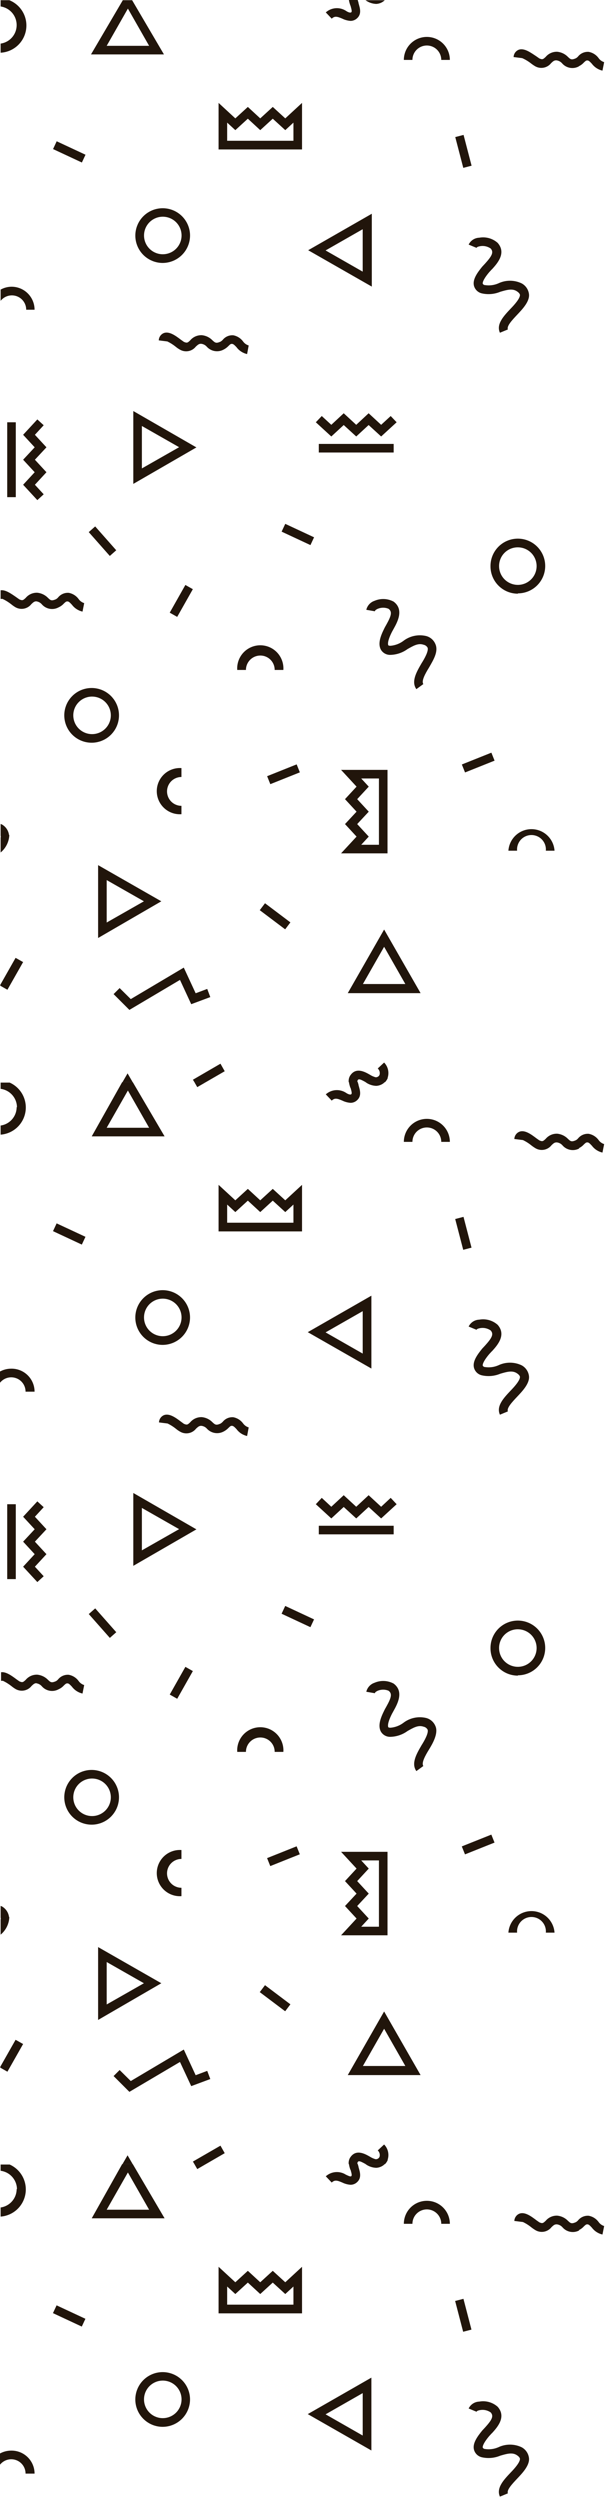 <svg width="77" height="315" viewBox="0 0 77 315" fill="none" xmlns="http://www.w3.org/2000/svg">
<path d="M0.039 260.401L0.039 260.521L0.935 261.029L2.913 257.54L1.964 257.006L0.039 260.401Z" fill="#21150B"/>
<path d="M23.363 210.018L21.391 213.509L22.333 214.041L24.305 210.55L23.363 210.018Z" fill="#21150B"/>
<path d="M28.32 271.293L27.785 270.344L24.311 272.349L24.498 272.67H25.941L28.32 271.293Z" fill="#21150B"/>
<path d="M22.681 259.799L24.098 262.846L26.503 261.951L26.116 260.922L24.659 261.47L23.162 258.236L16.48 262.205L15.076 260.815L14.315 261.577L16.306 263.568L22.681 259.799Z" fill="#21150B"/>
<path d="M22.867 234.192L22.867 233.096C22.468 233.069 22.069 233.124 21.693 233.258C21.317 233.392 20.972 233.602 20.68 233.874C20.389 234.147 20.156 234.477 19.997 234.843C19.838 235.209 19.756 235.604 19.756 236.003C19.756 236.402 19.838 236.797 19.997 237.164C20.156 237.53 20.389 237.859 20.68 238.132C20.972 238.404 21.317 238.614 21.693 238.748C22.069 238.882 22.468 238.937 22.867 238.91L22.867 237.854C22.384 237.854 21.922 237.663 21.581 237.322C21.241 236.981 21.049 236.519 21.049 236.037C21.049 235.554 21.241 235.092 21.581 234.751C21.922 234.41 22.384 234.219 22.867 234.219" fill="#21150B"/>
<path d="M11.588 224.088C12.056 224.086 12.515 224.222 12.906 224.48C13.296 224.739 13.602 225.107 13.783 225.539C13.964 225.971 14.013 226.447 13.923 226.907C13.833 227.367 13.609 227.79 13.279 228.122C12.948 228.454 12.527 228.68 12.068 228.773C11.608 228.865 11.132 228.819 10.699 228.641C10.266 228.462 9.896 228.159 9.635 227.769C9.375 227.38 9.236 226.922 9.236 226.454C9.236 225.829 9.483 225.229 9.924 224.786C10.364 224.342 10.963 224.092 11.588 224.088ZM11.588 229.902C12.268 229.894 12.931 229.685 13.492 229.301C14.054 228.918 14.49 228.376 14.745 227.746C15 227.115 15.062 226.423 14.925 225.757C14.787 225.091 14.456 224.48 13.972 224.002C13.488 223.524 12.874 223.199 12.206 223.069C11.538 222.939 10.847 223.01 10.219 223.272C9.591 223.534 9.055 223.976 8.678 224.542C8.301 225.108 8.1 225.774 8.1 226.454C8.1 227.368 8.463 228.245 9.11 228.892C9.756 229.539 10.633 229.902 11.548 229.902" fill="#21150B"/>
<path d="M4.557 212.087C4.838 212.119 5.096 212.258 5.278 212.474C5.537 212.769 5.89 212.966 6.277 213.032C6.664 213.097 7.061 213.028 7.403 212.835C7.653 212.722 7.876 212.558 8.058 212.354C8.299 212.127 8.366 212.087 8.526 212.1C8.686 212.113 8.833 212.274 9.061 212.514C9.388 212.954 9.862 213.262 10.397 213.383L10.611 212.314C10.323 212.225 10.073 212.041 9.903 211.793C9.605 211.389 9.166 211.112 8.673 211.018C8.422 210.997 8.169 211.038 7.936 211.136C7.704 211.233 7.498 211.385 7.336 211.579C7.252 211.684 7.148 211.77 7.029 211.833C6.481 212.06 6.374 211.966 6.053 211.659C5.698 211.292 5.225 211.06 4.717 211.004C4.436 210.991 4.156 211.043 3.898 211.157C3.641 211.271 3.413 211.443 3.233 211.659C2.913 211.953 2.846 212.02 2.445 211.846L2.084 211.592C1.496 211.151 0.748 210.603 0.133 210.697L0.133 211.779H0.373C0.753 211.962 1.112 212.187 1.443 212.448C1.611 212.586 1.789 212.712 1.977 212.822C2.304 213.007 2.686 213.068 3.054 212.994C3.422 212.921 3.751 212.717 3.982 212.421C4.236 212.18 4.369 212.06 4.65 212.073" fill="#21150B"/>
<path d="M1.136 241.529C1.1 241.251 0.999 240.985 0.841 240.753C0.683 240.521 0.473 240.329 0.227 240.193L0.08 240.139L0.08 241.61C0.104 241.692 0.104 241.781 0.08 241.863L0.08 243.761C0.406 243.49 0.672 243.154 0.861 242.774C1.049 242.395 1.157 241.98 1.176 241.556" fill="#21150B"/>
<path d="M15.435 272.669H16.719L16.077 271.56L15.435 272.669Z" fill="#21150B"/>
<path d="M13.446 247.209L18.137 249.882L13.446 252.555L13.446 247.209ZM12.363 245.325L12.363 254.507L20.329 249.882L12.363 245.325Z" fill="#21150B"/>
<path d="M33.396 250.126L32.736 251.001L35.938 253.414L36.598 252.539L33.396 250.126Z" fill="#21150B"/>
<path d="M35.944 202.343L35.486 203.324L39.12 205.019L39.578 204.038L35.944 202.343Z" fill="#21150B"/>
<path d="M61.92 231.154L58.197 232.642L58.599 233.647L62.322 232.159L61.92 231.154Z" fill="#21150B"/>
<path d="M58.413 153.32L57.365 153.593L58.375 157.473L59.423 157.2L58.413 153.32Z" fill="#21150B"/>
<path d="M37.381 232.629L33.658 234.117L34.06 235.122L37.783 233.634L37.381 232.629Z" fill="#21150B"/>
<path d="M68.788 243.507H69.884C69.834 242.77 69.506 242.08 68.966 241.576C68.427 241.071 67.716 240.791 66.977 240.791C66.239 240.791 65.528 241.071 64.988 241.576C64.448 242.08 64.12 242.77 64.07 243.507H65.166C65.145 243.256 65.175 243.004 65.257 242.765C65.338 242.527 65.468 242.308 65.638 242.122C65.808 241.937 66.015 241.789 66.246 241.687C66.476 241.586 66.725 241.534 66.977 241.534C67.229 241.534 67.478 241.586 67.709 241.687C67.939 241.789 68.146 241.937 68.316 242.122C68.487 242.308 68.617 242.527 68.698 242.765C68.779 243.004 68.81 243.256 68.788 243.507Z" fill="#21150B"/>
<path d="M55.61 143.873H56.693C56.693 143.103 56.387 142.366 55.843 141.822C55.3 141.278 54.562 140.972 53.793 140.972C53.024 140.972 52.286 141.278 51.742 141.822C51.198 142.366 50.893 143.103 50.893 143.873H51.975C51.975 143.634 52.022 143.398 52.114 143.177C52.205 142.956 52.339 142.756 52.508 142.587C52.676 142.419 52.877 142.285 53.097 142.193C53.318 142.102 53.554 142.055 53.793 142.055C54.031 142.055 54.268 142.102 54.488 142.193C54.709 142.285 54.909 142.419 55.078 142.587C55.247 142.756 55.381 142.956 55.472 143.177C55.563 143.398 55.61 143.634 55.61 143.873Z" fill="#21150B"/>
<path d="M32.811 218.916C33.049 218.916 33.285 218.963 33.504 219.055C33.724 219.146 33.924 219.28 34.091 219.449C34.259 219.618 34.392 219.819 34.482 220.039C34.572 220.26 34.617 220.496 34.615 220.734H35.711C35.738 220.335 35.683 219.936 35.549 219.56C35.415 219.184 35.206 218.839 34.933 218.547C34.66 218.256 34.331 218.023 33.965 217.864C33.598 217.705 33.203 217.623 32.804 217.623C32.405 217.623 32.01 217.705 31.644 217.864C31.278 218.023 30.948 218.256 30.675 218.547C30.403 218.839 30.193 219.184 30.059 219.56C29.925 219.936 29.87 220.335 29.897 220.734H30.993C30.993 220.252 31.185 219.789 31.526 219.449C31.866 219.108 32.329 218.916 32.811 218.916Z" fill="#21150B"/>
<path d="M65.274 205.284C65.742 205.287 66.199 205.428 66.586 205.69C66.974 205.952 67.275 206.323 67.451 206.757C67.628 207.19 67.672 207.666 67.578 208.124C67.484 208.582 67.257 209.003 66.924 209.332C66.591 209.661 66.169 209.883 65.709 209.972C65.25 210.061 64.775 210.011 64.343 209.83C63.912 209.648 63.544 209.343 63.286 208.953C63.029 208.562 62.893 208.104 62.895 207.636C62.895 207.326 62.957 207.019 63.076 206.733C63.195 206.447 63.369 206.187 63.589 205.968C63.809 205.75 64.07 205.577 64.357 205.459C64.644 205.342 64.951 205.282 65.261 205.284M65.261 211.084C65.943 211.084 66.609 210.882 67.177 210.503C67.744 210.124 68.186 209.586 68.447 208.956C68.707 208.326 68.776 207.632 68.643 206.963C68.51 206.295 68.181 205.68 67.699 205.198C67.217 204.716 66.602 204.387 65.934 204.254C65.265 204.121 64.571 204.189 63.941 204.45C63.311 204.711 62.773 205.153 62.394 205.72C62.015 206.287 61.813 206.954 61.813 207.636C61.807 208.093 61.893 208.547 62.065 208.971C62.237 209.395 62.491 209.78 62.813 210.105C63.135 210.43 63.519 210.687 63.941 210.862C64.364 211.037 64.817 211.126 65.274 211.124" fill="#21150B"/>
<path d="M49.611 192.24L40.176 192.24L40.176 193.323L49.611 193.323V192.24Z" fill="#21150B"/>
<path d="M43.316 189.874L44.893 191.318L46.456 189.874L48.033 191.318L49.985 189.527L49.236 188.725L48.033 189.847L46.456 188.391L44.893 189.847L43.316 188.391L41.752 189.847L40.549 188.725L39.801 189.527L41.752 191.318L43.316 189.874Z" fill="#21150B"/>
<path d="M72.931 144.674C73.18 144.561 73.403 144.397 73.586 144.193C73.826 143.966 73.893 143.926 74.053 143.939C74.214 143.953 74.361 144.113 74.588 144.354C74.916 144.793 75.39 145.102 75.924 145.222L76.138 144.153C75.85 144.064 75.601 143.881 75.43 143.632C75.132 143.228 74.693 142.951 74.201 142.857C73.949 142.837 73.697 142.877 73.464 142.975C73.231 143.072 73.026 143.225 72.864 143.418C72.78 143.523 72.675 143.609 72.557 143.672C72.022 143.899 71.902 143.806 71.581 143.498C71.225 143.131 70.753 142.899 70.245 142.843C69.963 142.83 69.683 142.883 69.426 142.996C69.168 143.11 68.941 143.282 68.761 143.498C68.44 143.792 68.373 143.859 67.972 143.685L67.612 143.432C66.957 142.937 66.128 142.309 65.433 142.603C65.255 142.681 65.103 142.808 64.995 142.969C64.886 143.129 64.825 143.318 64.818 143.512L65.901 143.645C66.278 143.825 66.633 144.05 66.957 144.314C67.131 144.45 67.314 144.575 67.505 144.688C67.831 144.873 68.214 144.934 68.582 144.86C68.95 144.787 69.279 144.583 69.509 144.287C69.763 144.046 69.897 143.926 70.178 143.939C70.459 143.972 70.717 144.11 70.899 144.327C71.158 144.622 71.511 144.818 71.898 144.884C72.285 144.95 72.683 144.881 73.024 144.688" fill="#21150B"/>
<path d="M54.876 217.486C54.774 217.234 54.614 217.01 54.41 216.832C54.206 216.653 53.963 216.525 53.7 216.457C53.199 216.339 52.679 216.335 52.176 216.446C51.674 216.557 51.204 216.78 50.8 217.098C50.34 217.431 49.8 217.634 49.236 217.686C49.062 217.686 48.942 217.686 48.915 217.566C48.889 217.446 48.822 217.085 49.383 215.962L49.61 215.548C50.078 214.706 50.947 213.129 49.61 212.127C49.243 211.929 48.836 211.816 48.42 211.798C48.003 211.779 47.588 211.855 47.205 212.02C46.948 212.104 46.718 212.253 46.535 212.452C46.352 212.651 46.224 212.893 46.162 213.156L47.245 213.343C47.245 213.236 47.405 213.116 47.619 213.022C48.047 212.847 48.527 212.847 48.955 213.022C49.477 213.396 49.289 213.944 48.688 215.027C48.594 215.201 48.501 215.348 48.434 215.495C47.966 216.43 47.592 217.406 47.993 218.168C48.112 218.373 48.284 218.544 48.49 218.661C48.697 218.779 48.931 218.839 49.169 218.836C49.958 218.823 50.724 218.566 51.361 218.101C52.096 217.686 52.697 217.326 53.366 217.553C53.475 217.573 53.578 217.618 53.668 217.682C53.758 217.747 53.833 217.83 53.887 217.927C54.034 218.328 53.526 219.263 53.125 219.892C52.497 220.974 51.789 222.19 52.47 223.153L53.352 222.511C53.072 222.137 53.606 221.175 54.061 220.44C54.515 219.704 55.237 218.448 54.903 217.553" fill="#21150B"/>
<path d="M61.986 170.268C62.64 169.546 63.857 168.223 62.721 166.927C62.408 166.648 62.036 166.444 61.633 166.331C61.23 166.217 60.807 166.197 60.395 166.272C60.114 166.281 59.841 166.366 59.605 166.519C59.37 166.673 59.181 166.887 59.059 167.141L60.061 167.555C60.061 167.461 60.275 167.381 60.502 167.341C60.733 167.299 60.97 167.304 61.2 167.354C61.429 167.405 61.646 167.5 61.839 167.635C62.266 168.116 61.959 168.611 61.13 169.533L60.769 169.92C60.101 170.736 59.513 171.591 59.74 172.366C59.808 172.594 59.936 172.8 60.109 172.962C60.283 173.124 60.497 173.237 60.729 173.288C61.502 173.462 62.31 173.392 63.041 173.088C63.857 172.847 64.552 172.647 65.113 173.008C65.367 173.168 65.514 173.342 65.527 173.489C65.527 173.917 64.899 174.652 64.338 175.226C63.482 176.135 62.507 177.164 63.001 178.247L64.004 177.832C63.83 177.405 64.552 176.643 65.18 175.975C65.808 175.307 66.784 174.304 66.663 173.369C66.627 173.09 66.526 172.824 66.368 172.592C66.21 172.36 66 172.168 65.754 172.032C65.292 171.808 64.785 171.692 64.271 171.692C63.757 171.692 63.25 171.808 62.787 172.032C62.266 172.256 61.692 172.33 61.13 172.246C60.97 172.246 60.863 172.126 60.836 172.059C60.809 171.992 60.836 171.578 61.665 170.602L61.986 170.255" fill="#21150B"/>
<path d="M48.848 272.135C48.96 271.802 48.979 271.445 48.901 271.103C48.823 270.761 48.652 270.447 48.407 270.197L47.605 270.945C47.712 271.045 47.791 271.173 47.831 271.314C47.871 271.456 47.871 271.605 47.832 271.747C47.791 271.843 47.721 271.924 47.633 271.979C47.545 272.034 47.441 272.06 47.337 272.054C47.082 271.984 46.839 271.876 46.616 271.734C45.988 271.373 44.812 270.705 44.09 271.907C43.967 272.141 43.915 272.406 43.943 272.669H45.052C45.035 272.604 45.035 272.535 45.052 272.469C45.172 272.268 45.226 272.188 46.081 272.669H48.527C48.675 272.514 48.792 272.333 48.874 272.135" fill="#21150B"/>
<path d="M48.408 255.616L51.081 260.307H45.735L48.408 255.616ZM48.408 253.437L43.824 261.456L53.006 261.456L48.408 253.437Z" fill="#21150B"/>
<path d="M45.708 170.548L41.03 167.875L45.708 165.202L45.708 170.548ZM46.804 163.251L38.785 167.849L46.804 172.433L46.804 163.251Z" fill="#21150B"/>
<path d="M47.754 234.406L47.754 242.759L45.522 242.759L46.471 241.73L45.014 240.153L46.471 238.589L45.014 237.012L46.471 235.435L45.522 234.406L47.754 234.406ZM48.836 243.842L48.836 233.323L42.982 233.323L44.934 235.435L43.477 237.012L44.934 238.589L43.477 240.153L44.934 241.73L42.982 243.842L48.836 243.842Z" fill="#21150B"/>
<path d="M7.137 154.14L6.68 155.121L10.313 156.816L10.771 155.835L7.137 154.14Z" fill="#21150B"/>
<path d="M11.999 202.65L11.188 203.366L13.842 206.371L14.653 205.654L11.999 202.65Z" fill="#21150B"/>
<path d="M24.498 136.348L24.859 136.976L25.941 136.348H24.498Z" fill="#21150B"/>
<path d="M1.417 172.447C0.922 172.446 0.434 172.57 0 172.807L0 174.224C0.232 173.929 0.551 173.714 0.911 173.609C1.272 173.504 1.656 173.514 2.011 173.638C2.365 173.761 2.672 173.992 2.889 174.299C3.106 174.605 3.222 174.971 3.221 175.347L4.357 175.347C4.357 174.962 4.281 174.582 4.132 174.228C3.984 173.873 3.767 173.552 3.493 173.282C3.22 173.012 2.895 172.799 2.539 172.656C2.182 172.512 1.801 172.441 1.417 172.447Z" fill="#21150B"/>
<path d="M18.149 166.005C18.146 165.536 18.283 165.077 18.542 164.686C18.801 164.294 19.17 163.989 19.603 163.808C20.036 163.628 20.512 163.58 20.972 163.671C21.433 163.762 21.855 163.987 22.187 164.319C22.518 164.65 22.744 165.073 22.835 165.533C22.926 165.993 22.878 166.47 22.697 166.903C22.516 167.336 22.211 167.705 21.82 167.964C21.429 168.223 20.97 168.36 20.501 168.357C19.878 168.353 19.282 168.105 18.841 167.664C18.401 167.224 18.152 166.628 18.149 166.005ZM23.949 166.005C23.949 165.323 23.747 164.656 23.368 164.089C22.989 163.522 22.451 163.08 21.82 162.819C21.19 162.558 20.497 162.49 19.828 162.623C19.159 162.756 18.545 163.084 18.063 163.567C17.58 164.049 17.252 164.663 17.119 165.332C16.986 166.001 17.054 166.694 17.315 167.324C17.576 167.954 18.018 168.493 18.585 168.872C19.152 169.251 19.819 169.453 20.501 169.453C21.414 169.449 22.289 169.085 22.935 168.439C23.581 167.793 23.945 166.918 23.949 166.005Z" fill="#21150B"/>
<path d="M2.098 139.476C2.101 140.043 1.898 140.593 1.527 141.023C1.156 141.453 0.642 141.734 0.08 141.814L0.08 142.964C0.842 142.905 1.563 142.595 2.129 142.08C2.694 141.566 3.072 140.878 3.203 140.125C3.333 139.372 3.208 138.597 2.849 137.922C2.489 137.248 1.914 136.713 1.216 136.402H0.08L0.08 137.19C0.648 137.265 1.17 137.543 1.549 137.973C1.927 138.403 2.137 138.956 2.138 139.529" fill="#21150B"/>
<path d="M1.991 189.527H0.908L0.908 198.963H1.991L1.991 189.527Z" fill="#21150B"/>
<path d="M4.705 189.166L2.914 191.104L4.371 192.681L2.914 194.245L4.371 195.822L2.914 197.399L4.705 199.337L5.507 198.602L4.398 197.399L5.854 195.822L4.398 194.245L5.854 192.681L4.398 191.104L5.507 189.901L4.705 189.166Z" fill="#21150B"/>
<path d="M28.148 180.385C28.393 180.265 28.614 180.102 28.802 179.904C29.03 179.677 29.096 179.637 29.257 179.65C29.417 179.664 29.578 179.824 29.805 180.064C30.13 180.507 30.605 180.816 31.141 180.933L31.342 179.851C31.056 179.765 30.806 179.586 30.634 179.343C30.338 178.942 29.905 178.666 29.417 178.568C29.166 178.545 28.912 178.585 28.679 178.682C28.447 178.78 28.241 178.934 28.081 179.129C27.989 179.231 27.881 179.317 27.76 179.383C27.225 179.61 27.105 179.503 26.784 179.209C26.431 178.839 25.957 178.607 25.448 178.554C25.167 178.542 24.887 178.595 24.63 178.708C24.372 178.822 24.145 178.993 23.964 179.209C23.657 179.503 23.577 179.57 23.176 179.396L22.828 179.142C22.16 178.634 21.331 178.02 20.637 178.314C20.461 178.394 20.312 178.521 20.206 178.682C20.099 178.843 20.04 179.03 20.035 179.222L21.118 179.356C21.494 179.537 21.849 179.762 22.174 180.024C22.343 180.167 22.527 180.292 22.721 180.399C23.046 180.583 23.426 180.643 23.792 180.57C24.158 180.496 24.485 180.293 24.713 179.998C24.98 179.757 25.114 179.637 25.381 179.65C25.662 179.683 25.921 179.821 26.103 180.038C26.361 180.308 26.699 180.487 27.068 180.55C27.436 180.613 27.815 180.555 28.148 180.385Z" fill="#21150B"/>
<path d="M13.445 142.095L16.118 137.404L18.791 142.095L13.445 142.095ZM11.56 143.178L20.742 143.178L16.733 136.348L15.396 136.348L11.56 143.178Z" fill="#21150B"/>
<path d="M17.881 189.995L22.572 192.668L17.881 195.34L17.881 189.995ZM16.799 197.292L24.751 192.694L16.799 188.11L16.799 197.292Z" fill="#21150B"/>
<path d="M36.98 154.057L28.628 154.057L28.628 151.771L29.657 152.72L31.234 151.277L32.797 152.72L34.374 151.277L35.951 152.72L36.98 151.771L36.98 154.057ZM38.063 149.286L35.951 151.237L34.374 149.794L32.797 151.237L31.234 149.794L29.657 151.237L27.545 149.286L27.545 155.153L38.063 155.153L38.063 149.286Z" fill="#21150B"/>
<path d="M44.184 137.083C44.318 137.551 44.371 137.778 44.264 137.872C44.157 137.965 43.863 137.872 43.596 137.685C43.209 137.435 42.751 137.319 42.292 137.355C41.834 137.392 41.399 137.578 41.057 137.885L41.805 138.674C42.179 138.313 42.487 138.393 43.142 138.674C43.467 138.835 43.821 138.93 44.184 138.954C44.463 138.952 44.732 138.853 44.946 138.674C45.627 138.112 45.36 137.337 45.186 136.736C45.186 136.615 45.106 136.455 45.08 136.321L43.97 136.321C44.004 136.573 44.067 136.819 44.157 137.056" fill="#21150B"/>
<path d="M46.082 136.362C46.472 136.643 46.938 136.801 47.419 136.816C47.82 136.796 48.2 136.63 48.488 136.348H46.082" fill="#21150B"/>
<path d="M0.039 124.079L0.039 124.2L0.935 124.707L2.913 121.219L1.964 120.685L0.039 124.079Z" fill="#21150B"/>
<path d="M23.361 73.703L21.389 77.194L22.331 77.727L24.303 74.236L23.361 73.703Z" fill="#21150B"/>
<path d="M28.32 134.971L27.785 134.022L24.311 136.041L24.498 136.348H25.941L28.32 134.971Z" fill="#21150B"/>
<path d="M22.681 123.464L24.098 126.525L26.503 125.629L26.116 124.6L24.659 125.148L23.162 121.914L16.48 125.883L15.076 124.493L14.315 125.255L16.306 127.246L22.681 123.464Z" fill="#21150B"/>
<path d="M22.867 97.871L22.867 96.775C22.468 96.748 22.069 96.803 21.693 96.937C21.317 97.07 20.972 97.28 20.68 97.553C20.389 97.825 20.156 98.155 19.997 98.521C19.838 98.887 19.756 99.282 19.756 99.682C19.756 100.081 19.838 100.476 19.997 100.842C20.156 101.208 20.389 101.538 20.68 101.81C20.972 102.083 21.317 102.293 21.693 102.427C22.069 102.56 22.468 102.615 22.867 102.588L22.867 101.533C22.384 101.533 21.922 101.341 21.581 101C21.241 100.659 21.049 100.197 21.049 99.715C21.049 99.233 21.241 98.771 21.581 98.43C21.922 98.089 22.384 97.897 22.867 97.897" fill="#21150B"/>
<path d="M11.588 87.767C12.056 87.764 12.515 87.901 12.906 88.159C13.296 88.417 13.602 88.786 13.783 89.218C13.964 89.65 14.013 90.126 13.923 90.586C13.833 91.046 13.609 91.468 13.279 91.8C12.948 92.133 12.527 92.359 12.068 92.452C11.608 92.544 11.132 92.498 10.699 92.319C10.266 92.141 9.896 91.837 9.635 91.448C9.375 91.059 9.236 90.601 9.236 90.132C9.236 89.507 9.483 88.908 9.924 88.465C10.364 88.021 10.963 87.77 11.588 87.767ZM11.588 93.581C12.268 93.573 12.931 93.364 13.492 92.98C14.054 92.596 14.49 92.055 14.745 91.424C15 90.794 15.062 90.102 14.925 89.436C14.787 88.769 14.456 88.159 13.972 87.68C13.488 87.202 12.874 86.878 12.206 86.748C11.538 86.618 10.847 86.689 10.219 86.951C9.591 87.213 9.055 87.655 8.678 88.221C8.301 88.787 8.1 89.452 8.1 90.132C8.1 91.047 8.463 91.924 9.11 92.571C9.756 93.217 10.633 93.581 11.548 93.581" fill="#21150B"/>
<path d="M4.557 75.765C4.839 75.798 5.097 75.936 5.279 76.153C5.538 76.448 5.891 76.644 6.278 76.71C6.664 76.776 7.062 76.706 7.404 76.514C7.653 76.4 7.876 76.237 8.059 76.032C8.299 75.805 8.366 75.765 8.527 75.779C8.687 75.792 8.834 75.952 9.061 76.193C9.389 76.633 9.863 76.941 10.398 77.062L10.612 75.992C10.323 75.903 10.074 75.72 9.903 75.471C9.606 75.067 9.167 74.79 8.674 74.696C8.422 74.676 8.17 74.716 7.937 74.814C7.705 74.912 7.499 75.064 7.337 75.257C7.253 75.362 7.148 75.448 7.03 75.511C6.482 75.739 6.375 75.645 6.054 75.338C5.699 74.97 5.226 74.738 4.718 74.683C4.437 74.669 4.156 74.722 3.899 74.835C3.641 74.949 3.414 75.121 3.234 75.338C2.913 75.632 2.847 75.698 2.446 75.525L2.085 75.271C1.417 74.803 0.681 74.282 0.08 74.375L0.08 75.458H0.321C0.71 75.643 1.078 75.872 1.417 76.139C1.585 76.278 1.763 76.403 1.951 76.514C2.278 76.698 2.66 76.76 3.028 76.686C3.396 76.612 3.725 76.409 3.956 76.113C4.21 75.872 4.343 75.752 4.624 75.765" fill="#21150B"/>
<path d="M1.136 105.208C1.1 104.93 0.999 104.664 0.841 104.431C0.683 104.199 0.473 104.008 0.227 103.872L0.08 103.818L0.08 105.288C0.104 105.371 0.104 105.459 0.08 105.542L0.08 107.413C0.406 107.142 0.672 106.806 0.861 106.426C1.049 106.047 1.157 105.632 1.176 105.208" fill="#21150B"/>
<path d="M15.435 136.348H16.719L16.077 135.239L15.435 136.348Z" fill="#21150B"/>
<path d="M13.446 110.888L18.137 113.561L13.446 116.234L13.446 110.888ZM12.363 109.004L12.363 118.185L20.329 113.561L12.363 109.004Z" fill="#21150B"/>
<path d="M33.396 113.805L32.736 114.68L35.938 117.094L36.598 116.219L33.396 113.805Z" fill="#21150B"/>
<path d="M35.948 66.004L35.49 66.985L39.124 68.68L39.581 67.699L35.948 66.004Z" fill="#21150B"/>
<path d="M61.926 94.834L58.203 96.322L58.605 97.327L62.328 95.839L61.926 94.834Z" fill="#21150B"/>
<path d="M58.421 16.998L57.373 17.27L58.383 21.151L59.431 20.878L58.421 16.998Z" fill="#21150B"/>
<path d="M37.387 96.309L33.664 97.797L34.066 98.802L37.789 97.314L37.387 96.309Z" fill="#21150B"/>
<path d="M68.788 107.186H69.884C69.834 106.449 69.506 105.759 68.966 105.254C68.427 104.75 67.716 104.469 66.977 104.469C66.239 104.469 65.528 104.75 64.988 105.254C64.448 105.759 64.12 106.449 64.07 107.186H65.166C65.145 106.935 65.175 106.682 65.257 106.444C65.338 106.206 65.468 105.987 65.638 105.801C65.808 105.616 66.015 105.467 66.246 105.366C66.476 105.265 66.725 105.212 66.977 105.212C67.229 105.212 67.478 105.265 67.709 105.366C67.939 105.467 68.146 105.616 68.316 105.801C68.487 105.987 68.617 106.206 68.698 106.444C68.779 106.682 68.81 106.935 68.788 107.186Z" fill="#21150B"/>
<path d="M55.61 7.551L56.693 7.551C56.693 6.782 56.387 6.044 55.843 5.5C55.3 4.956 54.562 4.651 53.793 4.651C53.024 4.651 52.286 4.956 51.742 5.5C51.198 6.044 50.893 6.782 50.893 7.551L51.975 7.551C51.975 7.069 52.167 6.607 52.508 6.266C52.848 5.925 53.311 5.733 53.793 5.733C54.275 5.733 54.737 5.925 55.078 6.266C55.419 6.607 55.61 7.069 55.61 7.551Z" fill="#21150B"/>
<path d="M32.811 82.595C33.049 82.595 33.285 82.642 33.504 82.734C33.724 82.825 33.924 82.959 34.091 83.128C34.259 83.297 34.392 83.498 34.482 83.718C34.572 83.938 34.617 84.174 34.615 84.412H35.711C35.738 84.014 35.683 83.615 35.549 83.239C35.415 82.862 35.206 82.518 34.933 82.226C34.66 81.934 34.331 81.702 33.965 81.543C33.598 81.384 33.203 81.302 32.804 81.302C32.405 81.302 32.01 81.384 31.644 81.543C31.278 81.702 30.948 81.934 30.675 82.226C30.403 82.518 30.193 82.862 30.059 83.239C29.925 83.615 29.87 84.014 29.897 84.412H30.993C30.993 83.93 31.185 83.468 31.526 83.127C31.866 82.786 32.329 82.595 32.811 82.595Z" fill="#21150B"/>
<path d="M65.274 68.963C65.742 68.965 66.199 69.107 66.586 69.369C66.974 69.631 67.275 70.002 67.451 70.435C67.628 70.868 67.672 71.344 67.578 71.803C67.484 72.261 67.257 72.681 66.924 73.01C66.591 73.339 66.169 73.562 65.709 73.651C65.25 73.74 64.775 73.69 64.343 73.508C63.912 73.327 63.544 73.022 63.286 72.631C63.029 72.241 62.893 71.783 62.895 71.315C62.895 71.005 62.957 70.698 63.076 70.412C63.195 70.125 63.369 69.865 63.589 69.647C63.809 69.428 64.07 69.255 64.357 69.138C64.644 69.02 64.951 68.961 65.261 68.963M65.261 74.763C65.943 74.763 66.609 74.561 67.177 74.182C67.744 73.803 68.186 73.264 68.447 72.634C68.707 72.004 68.776 71.311 68.643 70.642C68.51 69.973 68.181 69.359 67.699 68.877C67.217 68.394 66.602 68.066 65.934 67.933C65.265 67.8 64.571 67.868 63.941 68.129C63.311 68.39 62.773 68.832 62.394 69.399C62.015 69.966 61.813 70.633 61.813 71.315C61.807 71.772 61.893 72.226 62.065 72.65C62.237 73.074 62.491 73.459 62.813 73.784C63.135 74.108 63.519 74.366 63.941 74.541C64.364 74.716 64.817 74.805 65.274 74.803" fill="#21150B"/>
<path d="M49.611 55.932L40.176 55.932L40.176 57.015L49.611 57.015V55.932Z" fill="#21150B"/>
<path d="M43.316 53.553L44.893 54.996L46.456 53.553L48.033 54.996L49.985 53.205L49.236 52.417L48.033 53.526L46.456 52.069L44.893 53.526L43.316 52.069L41.752 53.526L40.549 52.417L39.801 53.205L41.752 54.996L43.316 53.553Z" fill="#21150B"/>
<path d="M72.931 8.353C73.18 8.24 73.403 8.076 73.585 7.872C73.826 7.644 73.893 7.604 74.053 7.618C74.214 7.631 74.361 7.792 74.588 8.032C74.915 8.472 75.389 8.78 75.924 8.901L76.138 7.832C75.85 7.743 75.6 7.559 75.43 7.31C75.132 6.906 74.693 6.629 74.2 6.535C73.949 6.515 73.696 6.556 73.464 6.653C73.231 6.751 73.025 6.903 72.864 7.097C72.78 7.201 72.675 7.288 72.556 7.35C72.022 7.578 71.901 7.484 71.581 7.177C71.225 6.809 70.752 6.578 70.244 6.522C69.963 6.509 69.683 6.561 69.425 6.675C69.168 6.788 68.941 6.96 68.761 7.177C68.44 7.471 68.373 7.538 67.972 7.364L67.611 7.11C66.903 6.642 66.034 5.987 65.339 6.281C65.162 6.359 65.01 6.486 64.901 6.647C64.792 6.808 64.731 6.996 64.725 7.19L65.807 7.324C66.198 7.497 66.566 7.717 66.903 7.979C67.077 8.115 67.26 8.24 67.451 8.353C67.778 8.538 68.16 8.599 68.528 8.525C68.896 8.452 69.225 8.248 69.456 7.952C69.71 7.711 69.843 7.591 70.124 7.604C70.405 7.637 70.663 7.775 70.846 7.992C71.105 8.287 71.457 8.483 71.844 8.549C72.231 8.615 72.629 8.546 72.971 8.353" fill="#21150B"/>
<path d="M54.876 81.165C54.774 80.913 54.614 80.689 54.41 80.51C54.206 80.332 53.963 80.203 53.7 80.135C53.199 80.018 52.679 80.014 52.176 80.125C51.674 80.236 51.204 80.459 50.8 80.777C50.34 81.109 49.8 81.312 49.236 81.365C49.062 81.365 48.942 81.365 48.915 81.245C48.889 81.124 48.822 80.764 49.383 79.641L49.61 79.227C50.078 78.385 50.947 76.808 49.61 75.805C49.243 75.607 48.836 75.495 48.42 75.476C48.003 75.458 47.588 75.534 47.205 75.698C46.948 75.783 46.718 75.931 46.535 76.13C46.352 76.329 46.224 76.572 46.162 76.834L47.245 77.022C47.245 76.915 47.405 76.794 47.619 76.701C48.047 76.525 48.527 76.525 48.955 76.701C49.477 77.075 49.289 77.623 48.688 78.706C48.594 78.879 48.501 79.026 48.434 79.173C47.966 80.109 47.592 81.084 47.993 81.846C48.112 82.052 48.284 82.223 48.49 82.34C48.697 82.458 48.931 82.518 49.169 82.514C49.958 82.501 50.724 82.245 51.361 81.779C52.096 81.365 52.697 81.004 53.366 81.231C53.475 81.252 53.578 81.296 53.668 81.361C53.758 81.426 53.833 81.509 53.887 81.606C54.034 82.007 53.526 82.942 53.125 83.57C52.497 84.653 51.789 85.869 52.47 86.831L53.352 86.19C53.072 85.816 53.606 84.853 54.061 84.118C54.635 83.129 55.237 82.127 54.903 81.231" fill="#21150B"/>
<path d="M61.986 33.946C62.64 33.225 63.857 31.902 62.721 30.605C62.408 30.326 62.036 30.123 61.633 30.009C61.23 29.896 60.807 29.875 60.395 29.95C60.114 29.959 59.841 30.045 59.605 30.198C59.37 30.351 59.181 30.566 59.059 30.819L60.061 31.233C60.061 31.14 60.275 31.06 60.502 31.02C60.733 30.978 60.97 30.982 61.2 31.033C61.429 31.083 61.646 31.179 61.839 31.314C62.266 31.795 61.959 32.289 61.13 33.211L60.769 33.599C60.101 34.414 59.513 35.27 59.74 36.045C59.808 36.273 59.936 36.478 60.109 36.64C60.283 36.802 60.497 36.915 60.729 36.967C61.502 37.14 62.31 37.07 63.041 36.766C63.857 36.526 64.552 36.325 65.113 36.686C65.367 36.847 65.514 37.02 65.527 37.167C65.527 37.595 64.899 38.33 64.338 38.905C63.482 39.814 62.507 40.843 63.001 41.925L64.004 41.511C63.83 41.083 64.552 40.322 65.18 39.653C65.808 38.985 66.784 37.983 66.663 37.047C66.627 36.769 66.526 36.503 66.368 36.27C66.21 36.038 66 35.846 65.754 35.711C65.292 35.487 64.785 35.371 64.271 35.371C63.757 35.371 63.25 35.487 62.787 35.711C62.266 35.934 61.692 36.008 61.13 35.924C60.97 35.924 60.863 35.804 60.836 35.737C60.809 35.67 60.836 35.256 61.665 34.281L61.986 33.933" fill="#21150B"/>
<path d="M48.848 135.813C48.96 135.481 48.979 135.124 48.901 134.782C48.823 134.44 48.652 134.126 48.407 133.875L47.605 134.624C47.712 134.724 47.791 134.852 47.831 134.993C47.871 135.134 47.871 135.284 47.832 135.426C47.791 135.522 47.721 135.602 47.633 135.657C47.545 135.712 47.441 135.739 47.337 135.733C47.082 135.663 46.839 135.555 46.616 135.412C45.988 135.052 44.812 134.383 44.09 135.586C43.967 135.82 43.915 136.085 43.943 136.348H45.052C45.035 136.282 45.035 136.213 45.052 136.148C45.172 135.947 45.226 135.867 46.081 136.348L48.527 136.348C48.675 136.193 48.792 136.011 48.874 135.813" fill="#21150B"/>
<path d="M48.408 119.294L51.081 123.985L45.735 123.985L48.408 119.294ZM48.408 117.116L43.824 125.135L53.006 125.135L48.408 117.116Z" fill="#21150B"/>
<path d="M45.707 34.227L41.03 31.554L45.707 28.881L45.707 34.227ZM46.857 26.93L38.838 31.528L46.857 36.112L46.857 26.93Z" fill="#21150B"/>
<path d="M47.754 98.085L47.754 106.438H45.522L46.471 105.409L45.014 103.832L46.471 102.268L45.014 100.691L46.471 99.114L45.522 98.085H47.754ZM48.836 107.52L48.836 97.002L42.982 97.002L44.934 99.114L43.477 100.691L44.934 102.268L43.477 103.832L44.934 105.409L42.982 107.52L48.836 107.52Z" fill="#21150B"/>
<path d="M7.143 17.801L6.686 18.782L10.319 20.477L10.777 19.496L7.143 17.801Z" fill="#21150B"/>
<path d="M11.995 66.327L11.184 67.044L13.838 70.049L14.649 69.332L11.995 66.327Z" fill="#21150B"/>
<path d="M1.417 36.125C0.949 36.137 0.491 36.261 0.08 36.486L0.08 37.903C0.313 37.608 0.631 37.393 0.992 37.288C1.352 37.183 1.736 37.193 2.091 37.316C2.445 37.44 2.752 37.671 2.969 37.977C3.186 38.283 3.302 38.65 3.301 39.025H4.357C4.357 38.641 4.281 38.261 4.132 37.906C3.984 37.551 3.767 37.23 3.493 36.96C3.22 36.69 2.895 36.477 2.539 36.334C2.182 36.191 1.801 36.12 1.417 36.125Z" fill="#21150B"/>
<path d="M18.151 29.683C18.148 29.215 18.285 28.755 18.544 28.364C18.803 27.973 19.172 27.668 19.605 27.487C20.038 27.306 20.514 27.259 20.974 27.349C21.434 27.44 21.857 27.666 22.189 27.997C22.52 28.329 22.746 28.752 22.837 29.212C22.928 29.672 22.88 30.149 22.699 30.582C22.518 31.014 22.213 31.384 21.822 31.643C21.431 31.901 20.972 32.038 20.503 32.036C19.88 32.032 19.284 31.783 18.843 31.343C18.403 30.902 18.154 30.306 18.151 29.683ZM23.951 29.683C23.951 29.002 23.749 28.335 23.37 27.768C22.991 27.201 22.452 26.759 21.822 26.498C21.192 26.237 20.499 26.169 19.83 26.302C19.161 26.435 18.547 26.763 18.065 27.245C17.582 27.727 17.254 28.342 17.121 29.011C16.988 29.68 17.056 30.373 17.317 31.003C17.578 31.633 18.02 32.172 18.587 32.55C19.154 32.929 19.821 33.132 20.503 33.132C21.416 33.128 22.291 32.764 22.937 32.118C23.583 31.472 23.947 30.597 23.951 29.683Z" fill="#21150B"/>
<path d="M2.098 3.154C2.101 3.722 1.898 4.271 1.527 4.701C1.156 5.131 0.642 5.412 0.08 5.493L0.08 6.642C0.86 6.6 1.603 6.292 2.185 5.771C2.767 5.249 3.153 4.545 3.281 3.774C3.409 3.003 3.27 2.212 2.887 1.531C2.504 0.849 1.901 0.319 1.176 0.027L0.08 0.027L0.08 0.815C0.641 0.899 1.153 1.181 1.524 1.61C1.894 2.039 2.098 2.587 2.098 3.154Z" fill="#21150B"/>
<path d="M1.991 53.206L0.908 53.206L0.908 62.641H1.991L1.991 53.206Z" fill="#21150B"/>
<path d="M4.705 52.845L2.914 54.783L4.371 56.36L2.914 57.923L4.371 59.5L2.914 61.078L4.705 63.015L5.507 62.28L4.398 61.078L5.854 59.5L4.398 57.923L5.854 56.36L4.398 54.783L5.507 53.58L4.705 52.845Z" fill="#21150B"/>
<path d="M28.147 44.064C28.392 43.944 28.614 43.781 28.802 43.583C29.029 43.356 29.096 43.316 29.256 43.329C29.417 43.342 29.577 43.503 29.804 43.743C30.129 44.186 30.605 44.495 31.141 44.612L31.341 43.529C31.055 43.444 30.806 43.265 30.633 43.022C30.338 42.621 29.904 42.345 29.417 42.246C29.165 42.224 28.912 42.264 28.679 42.361C28.446 42.459 28.24 42.612 28.08 42.808C27.989 42.91 27.88 42.996 27.759 43.062C27.225 43.289 27.105 43.182 26.784 42.888C26.43 42.518 25.956 42.285 25.447 42.233C25.166 42.221 24.886 42.274 24.629 42.387C24.372 42.501 24.144 42.672 23.964 42.888C23.656 43.182 23.576 43.249 23.175 43.075L22.801 42.808C22.133 42.3 21.304 41.685 20.609 41.979C20.434 42.059 20.285 42.187 20.178 42.347C20.072 42.508 20.013 42.695 20.008 42.888L21.09 43.022C21.467 43.203 21.821 43.427 22.146 43.69C22.316 43.833 22.5 43.958 22.694 44.064C23.019 44.248 23.399 44.309 23.765 44.235C24.13 44.162 24.457 43.959 24.686 43.663C24.953 43.423 25.087 43.302 25.354 43.316C25.635 43.348 25.893 43.487 26.076 43.703C26.334 43.981 26.676 44.167 27.05 44.233C27.425 44.298 27.81 44.239 28.147 44.064Z" fill="#21150B"/>
<path d="M16.118 1.083L18.791 5.774L13.445 5.774L16.118 1.083ZM15.476 0.027L11.467 6.856L20.662 6.856L16.652 0.027L15.476 0.027Z" fill="#21150B"/>
<path d="M17.881 53.673L22.572 56.346L17.881 59.019L17.881 53.673ZM16.799 60.97L24.751 56.373L16.799 51.789L16.799 60.97Z" fill="#21150B"/>
<path d="M36.98 17.736L28.628 17.736L28.628 15.45L29.657 16.399L31.234 14.956L32.797 16.399L34.374 14.956L35.951 16.399L36.98 15.45L36.98 17.736ZM38.063 12.964L35.951 14.916L34.374 13.472L32.797 14.916L31.234 13.472L29.657 14.916L27.545 12.964L27.545 18.831L38.063 18.831L38.063 12.964Z" fill="#21150B"/>
<path d="M44.184 0.762C44.318 1.23 44.371 1.457 44.264 1.55C44.157 1.644 43.863 1.55 43.596 1.363C43.209 1.113 42.751 0.998 42.292 1.034C41.834 1.07 41.399 1.256 41.057 1.564L41.805 2.352C42.179 1.991 42.487 2.072 43.142 2.352C43.467 2.514 43.821 2.609 44.184 2.633C44.463 2.63 44.732 2.531 44.946 2.352C45.627 1.791 45.36 1.016 45.186 0.414C45.186 0.294 45.106 0.134 45.08 0L43.97 0C44.011 0.262 44.082 0.517 44.184 0.762Z" fill="#21150B"/>
<path d="M46.082 0.04C46.472 0.322 46.938 0.48 47.419 0.495C47.82 0.475 48.2 0.308 48.488 0.027L46.082 0.027" fill="#21150B"/>
<path d="M58.405 289.643L57.357 289.915L58.367 293.795L59.415 293.523L58.405 289.643Z" fill="#21150B"/>
<path d="M55.61 280.194H56.693C56.693 279.425 56.387 278.687 55.843 278.143C55.3 277.599 54.562 277.294 53.793 277.294C53.024 277.294 52.286 277.599 51.742 278.143C51.198 278.687 50.893 279.425 50.893 280.194H51.975C51.975 279.712 52.167 279.25 52.508 278.909C52.848 278.568 53.311 278.376 53.793 278.376C54.275 278.376 54.737 278.568 55.078 278.909C55.419 279.25 55.61 279.712 55.61 280.194Z" fill="#21150B"/>
<path d="M72.931 280.996C73.18 280.882 73.403 280.719 73.586 280.515C73.826 280.287 73.893 280.247 74.053 280.261C74.214 280.274 74.361 280.434 74.588 280.675C74.916 281.115 75.39 281.423 75.924 281.544L76.138 280.475C75.85 280.386 75.601 280.202 75.43 279.953C75.132 279.549 74.693 279.272 74.201 279.178C73.949 279.158 73.697 279.198 73.464 279.296C73.231 279.394 73.026 279.546 72.864 279.739C72.78 279.844 72.675 279.93 72.557 279.993C72.022 280.221 71.902 280.127 71.581 279.82C71.225 279.452 70.753 279.22 70.245 279.165C69.963 279.152 69.683 279.204 69.426 279.318C69.168 279.431 68.941 279.603 68.761 279.82C68.44 280.114 68.373 280.18 67.972 280.007L67.612 279.753C66.957 279.258 66.128 278.63 65.433 278.924C65.255 279.002 65.103 279.129 64.995 279.29C64.886 279.451 64.825 279.639 64.818 279.833L65.901 279.967C66.278 280.147 66.633 280.371 66.957 280.635C67.131 280.771 67.314 280.896 67.505 281.009C67.831 281.194 68.214 281.255 68.582 281.182C68.95 281.108 69.279 280.904 69.509 280.608C69.763 280.368 69.897 280.247 70.178 280.261C70.459 280.293 70.717 280.432 70.899 280.648C71.158 280.943 71.511 281.14 71.898 281.205C72.285 281.271 72.683 281.202 73.024 281.009" fill="#21150B"/>
<path d="M61.986 306.589C62.64 305.868 63.857 304.544 62.721 303.248C62.408 302.969 62.036 302.765 61.633 302.652C61.23 302.538 60.807 302.518 60.395 302.593C60.114 302.602 59.841 302.688 59.605 302.841C59.37 302.994 59.181 303.209 59.059 303.462L60.061 303.876C60.061 303.783 60.275 303.702 60.502 303.662C60.733 303.621 60.97 303.625 61.2 303.676C61.429 303.726 61.646 303.822 61.839 303.956C62.266 304.438 61.959 304.932 61.13 305.854L60.769 306.242C60.101 307.057 59.513 307.912 59.74 308.688C59.808 308.915 59.936 309.121 60.109 309.283C60.283 309.445 60.497 309.558 60.729 309.61C61.502 309.783 62.31 309.713 63.041 309.409C63.857 309.169 64.552 308.968 65.113 309.329C65.367 309.489 65.514 309.663 65.527 309.81C65.527 310.238 64.899 310.973 64.338 311.548C63.482 312.456 62.507 313.486 63.001 314.568L64.004 314.154C63.83 313.726 64.552 312.964 65.18 312.296C65.808 311.628 66.784 310.625 66.663 309.69C66.627 309.411 66.526 309.145 66.368 308.913C66.21 308.681 66 308.489 65.754 308.353C65.292 308.13 64.785 308.014 64.271 308.014C63.757 308.014 63.25 308.13 62.787 308.353C62.266 308.577 61.692 308.651 61.13 308.567C60.97 308.567 60.863 308.447 60.836 308.38C60.809 308.313 60.836 307.899 61.665 306.923L61.986 306.576" fill="#21150B"/>
<path d="M45.708 306.87L41.03 304.197L45.708 301.524L45.708 306.87ZM46.804 299.573L38.785 304.17L46.804 308.754L46.804 299.573Z" fill="#21150B"/>
<path d="M7.132 290.465L6.674 291.447L10.307 293.142L10.765 292.161L7.132 290.465Z" fill="#21150B"/>
<path d="M24.498 272.669L24.859 273.298L25.941 272.669H24.498Z" fill="#21150B"/>
<path d="M1.417 308.768C0.922 308.767 0.434 308.891 0 309.129L0 310.545C0.232 310.251 0.551 310.036 0.911 309.931C1.272 309.825 1.656 309.835 2.011 309.959C2.365 310.082 2.672 310.314 2.889 310.62C3.106 310.926 3.222 311.293 3.221 311.668H4.357C4.357 311.284 4.281 310.903 4.132 310.549C3.984 310.194 3.767 309.873 3.493 309.603C3.22 309.333 2.895 309.12 2.539 308.977C2.182 308.834 1.801 308.763 1.417 308.768Z" fill="#21150B"/>
<path d="M18.149 302.326C18.146 301.857 18.283 301.398 18.542 301.007C18.801 300.616 19.17 300.311 19.603 300.13C20.036 299.949 20.512 299.901 20.972 299.992C21.433 300.083 21.855 300.309 22.187 300.64C22.518 300.972 22.744 301.395 22.835 301.855C22.926 302.315 22.878 302.792 22.697 303.224C22.516 303.657 22.211 304.027 21.82 304.285C21.429 304.544 20.97 304.681 20.501 304.679C19.878 304.675 19.282 304.426 18.841 303.986C18.401 303.545 18.152 302.949 18.149 302.326ZM23.949 302.326C23.949 301.644 23.747 300.978 23.368 300.411C22.989 299.844 22.451 299.402 21.82 299.141C21.19 298.88 20.497 298.811 19.828 298.944C19.159 299.077 18.545 299.406 18.063 299.888C17.58 300.37 17.252 300.985 17.119 301.654C16.986 302.322 17.054 303.016 17.315 303.646C17.576 304.276 18.018 304.814 18.585 305.193C19.152 305.572 19.819 305.774 20.501 305.774C21.414 305.771 22.289 305.407 22.935 304.761C23.581 304.115 23.945 303.24 23.949 302.326Z" fill="#21150B"/>
<path d="M2.098 275.797C2.101 276.365 1.898 276.914 1.527 277.344C1.156 277.774 0.642 278.055 0.08 278.136L0.08 279.285C0.842 279.227 1.563 278.916 2.129 278.402C2.694 277.887 3.072 277.199 3.203 276.446C3.333 275.693 3.208 274.918 2.849 274.244C2.489 273.569 1.914 273.034 1.216 272.723H0.08L0.08 273.511C0.648 273.586 1.17 273.864 1.549 274.294C1.927 274.724 2.137 275.277 2.138 275.85" fill="#21150B"/>
<path d="M13.445 278.416L16.118 273.725L18.791 278.416H13.445ZM11.56 279.499L20.742 279.499L16.733 272.669H15.396L11.56 279.499Z" fill="#21150B"/>
<path d="M36.98 290.378L28.628 290.378L28.628 288.093L29.657 289.041L31.234 287.598L32.797 289.041L34.374 287.598L35.951 289.041L36.98 288.093L36.98 290.378ZM38.063 285.607L35.951 287.558L34.374 286.115L32.797 287.558L31.234 286.115L29.657 287.558L27.545 285.607L27.545 291.474L38.063 291.474L38.063 285.607Z" fill="#21150B"/>
<path d="M44.184 273.404C44.318 273.872 44.371 274.099 44.264 274.193C44.157 274.286 43.863 274.126 43.596 274.006C43.209 273.756 42.751 273.64 42.292 273.677C41.834 273.713 41.399 273.899 41.057 274.206L41.805 274.995C42.179 274.634 42.487 274.714 43.142 274.995C43.467 275.156 43.821 275.252 44.184 275.275C44.463 275.273 44.732 275.174 44.946 274.995C45.627 274.433 45.36 273.658 45.186 273.057C45.186 272.937 45.106 272.776 45.08 272.643H43.97C44.004 272.894 44.067 273.141 44.157 273.378" fill="#21150B"/>
<path d="M46.082 272.683C46.472 272.964 46.938 273.123 47.419 273.137C47.82 273.117 48.2 272.951 48.488 272.669H46.082" fill="#21150B"/>
</svg>
